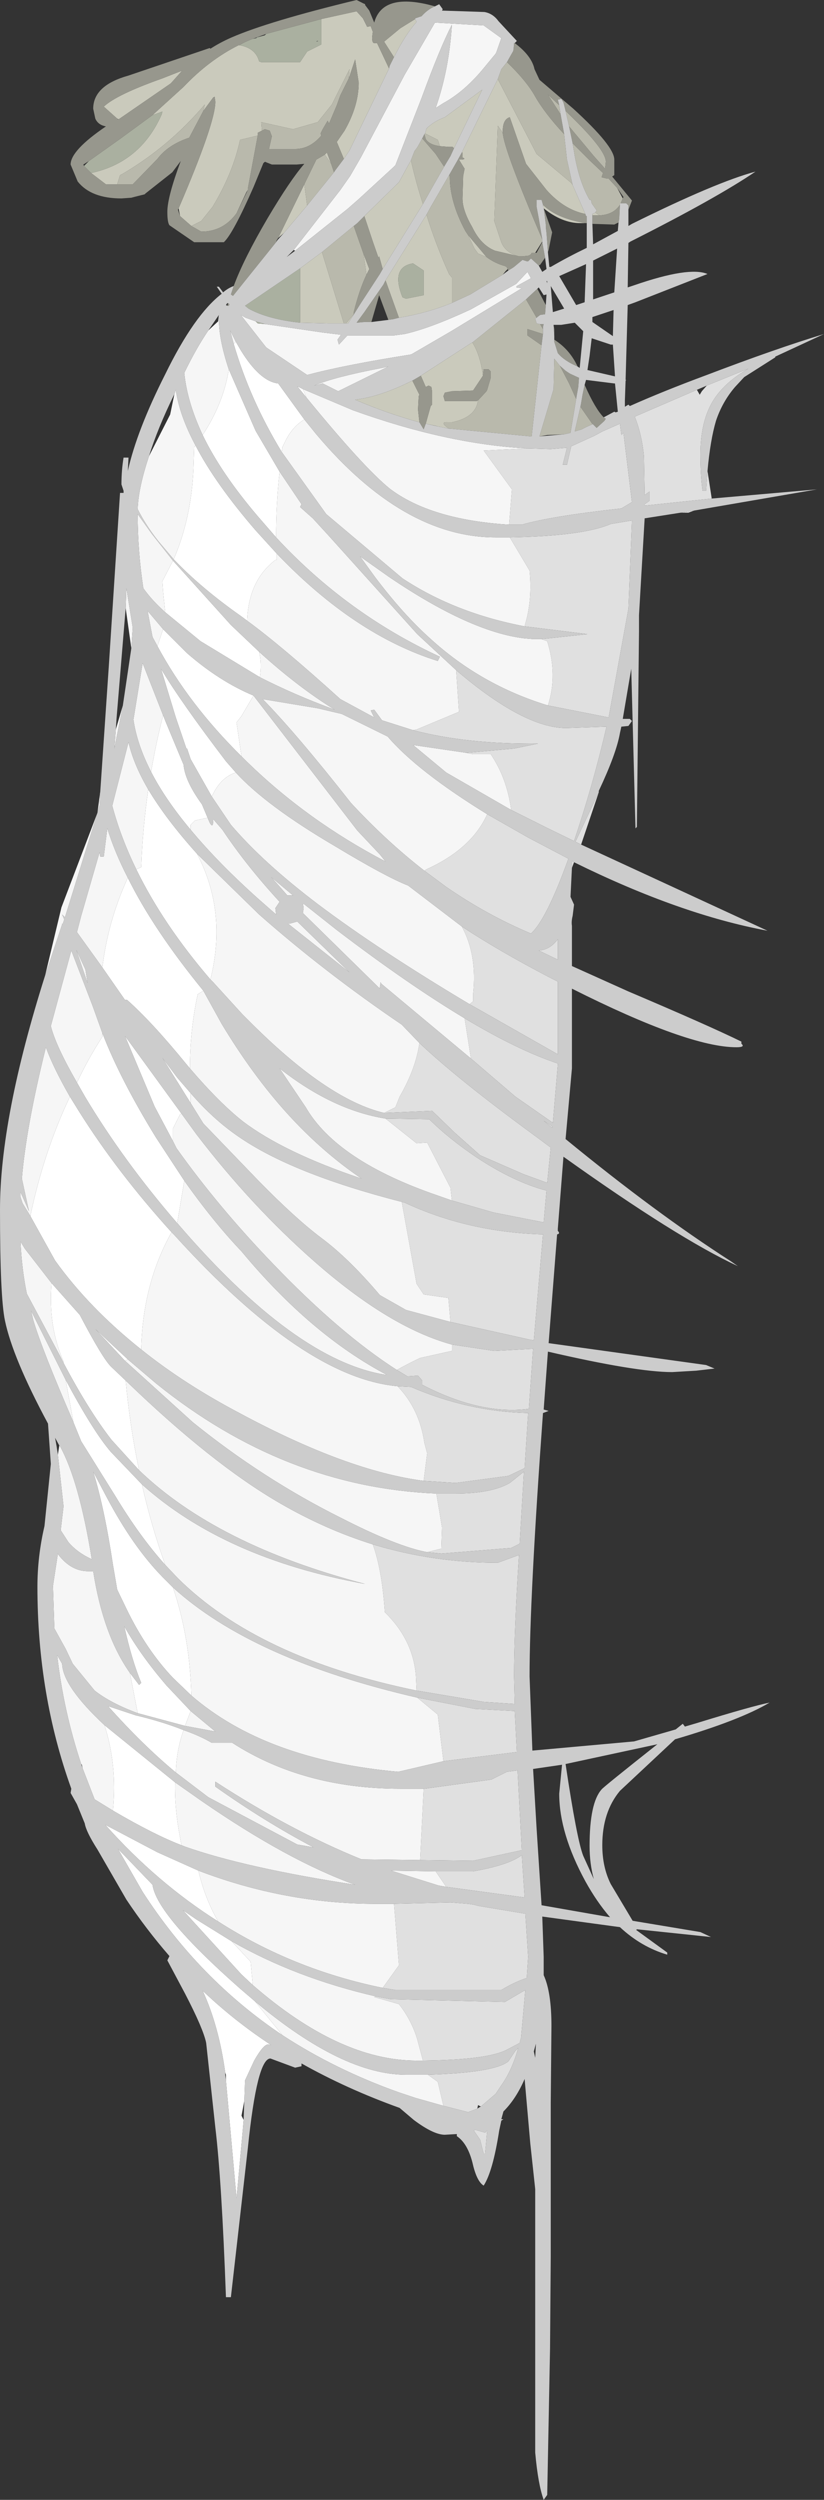 <?xml version="1.0" encoding="UTF-8" standalone="no"?>
<svg xmlns:ffdec="https://www.free-decompiler.com/flash" xmlns:xlink="http://www.w3.org/1999/xlink" ffdec:objectType="shape" height="177.0px" width="58.35px" xmlns="http://www.w3.org/2000/svg">
  <rect width="100%" height="100%" fill="#333333" stroke="none"/>
  <g transform="matrix(1.0, 0.0, 0.0, 1.0, 0.0, 0.0)">
    <path d="M42.15 15.05 L42.45 15.25 42.25 15.25 41.95 15.25 41.95 15.15 42.15 15.05 M40.55 13.1 L41.45 15.15 Q39.95 14.85 38.7 13.45 L37.25 11.6 36.1 8.3 Q35.6 8.45 35.6 9.3 L35.6 9.4 35.25 8.9 35.0 15.65 35.5 17.15 Q35.8 17.9 36.75 18.15 L35.05 17.75 Q34.05 17.35 33.45 16.1 32.75 14.9 32.75 14.05 L32.8 12.45 32.9 11.95 32.5 11.3 Q33.1 11.3 32.75 11.15 L32.75 10.8 32.7 10.8 35.25 5.6 38.0 10.9 40.45 12.95 40.55 13.1 M38.45 14.6 L38.45 14.5 Q39.4 15.45 41.45 15.8 L41.1 15.8 Q39.8 15.8 38.5 14.75 L38.45 14.6 M32.0 21.45 Q30.3 22.15 28.25 22.5 L27.3 19.85 30.2 15.2 Q30.85 17.3 31.8 19.4 L32.0 19.65 32.0 21.45 M29.4 1.35 L29.5 1.55 Q28.7 2.45 27.9 4.05 L27.2 2.95 28.35 2.0 29.4 1.35 M27.55 4.85 L24.75 10.65 24.35 11.25 23.85 10.05 24.4 9.25 Q25.4 7.5 25.4 5.85 L25.15 4.2 24.7 5.55 24.75 4.9 23.5 7.4 22.5 8.65 20.75 9.15 18.5 8.65 18.55 9.25 18.25 9.4 18.25 9.6 18.05 9.65 17.0 9.9 Q16.5 12.25 15.05 14.65 L14.25 15.65 13.55 16.0 12.75 15.3 12.65 14.75 Q15.25 8.7 15.25 7.2 L15.2 6.85 15.1 6.9 14.4 7.85 14.5 7.4 Q12.0 10.35 8.7 12.3 L8.5 12.4 8.3 13.05 7.5 13.05 6.45 12.25 Q9.95 11.5 11.45 8.1 L11.5 7.9 10.8 8.15 13.0 6.15 Q14.8 4.25 16.9 3.2 L16.95 3.2 Q18.1 3.4 18.35 4.35 L18.5 4.4 21.25 4.4 21.75 3.65 22.75 3.15 22.75 1.35 25.25 0.8 25.7 1.3 26.0 1.9 26.25 1.85 26.4 2.25 26.35 2.65 Q26.35 3.05 26.5 3.05 L26.7 3.05 27.55 4.85 M21.75 14.55 L20.1 16.5 19.7 16.85 21.55 13.05 21.75 14.55 M41.95 30.0 L41.95 30.05 41.9 29.95 41.95 30.0 M32.15 10.5 L32.05 10.4 31.75 10.4 31.15 10.35 31.0 9.9 30.1 9.45 30.2 9.1 Q30.7 8.6 31.5 8.3 L34.15 6.35 32.15 10.5 M25.85 0.35 L25.75 0.25 25.85 0.3 25.85 0.35 M23.45 11.6 L23.0 10.95 23.15 10.8 23.45 11.6 M25.8 15.3 L28.25 12.9 29.1 11.35 Q29.45 12.9 29.95 14.45 L27.1 19.05 26.85 18.15 26.8 18.25 26.4 17.1 25.8 15.3 M22.8 17.85 L24.35 22.9 23.25 22.9 21.25 22.85 21.25 19.0 22.8 17.85 M24.5 22.9 L25.05 22.25 25.0 22.35 24.65 22.9 24.5 22.9 M25.95 19.45 L25.75 18.0 26.15 19.05 25.95 19.45 M28.75 21.15 L30.0 20.9 30.0 19.15 29.25 18.65 Q27.65 18.9 28.5 21.05 L28.75 21.15 M33.15 16.65 L34.45 18.2 33.85 17.95 33.6 17.6 33.15 16.65 M35.8 18.85 L35.9 18.95 35.8 18.95 35.8 18.85 M29.8 26.6 L33.35 24.3 33.45 24.25 Q34.0 25.1 34.2 26.6 L33.5 27.65 32.0 27.7 31.5 27.8 31.4 28.05 31.5 28.4 33.75 28.4 33.85 28.35 Q33.7 29.55 32.0 29.9 L31.75 29.9 Q31.05 29.85 31.8 30.35 L31.05 30.2 30.85 30.15 30.15 30.0 30.5 28.75 30.6 28.65 30.6 28.4 30.6 28.35 30.6 27.75 30.55 27.4 30.35 27.3 30.15 27.4 29.8 26.6 M8.3 8.4 L7.35 7.55 Q8.25 6.7 11.5 5.55 L12.9 5.0 12.1 5.9 8.4 8.45 8.3 8.4 M34.5 27.6 L34.45 27.7 34.5 27.6 M29.2 26.95 L29.7 27.95 29.65 28.05 29.6 29.0 29.7 29.9 Q27.35 29.25 25.15 28.3 26.9 28.1 29.2 26.95" fill="#cacabc" fill-rule="evenodd" stroke="none"/>
    <path d="M42.15 15.05 L42.25 14.9 41.9 14.4 41.85 14.15 41.75 14.15 Q41.05 12.95 40.7 11.05 L40.55 10.15 41.75 11.35 42.7 12.25 42.6 12.55 43.0 12.65 43.1 12.65 43.7 13.3 44.1 14.05 43.95 14.4 43.9 14.4 43.9 14.5 Q43.45 15.2 42.45 15.25 L42.15 15.05 M40.3 8.95 L40.05 7.85 40.25 8.05 Q42.9 10.6 42.9 11.45 L42.85 11.95 42.05 11.05 40.3 8.95 M39.6 7.45 L39.7 8.1 38.8 6.7 39.6 7.45 M39.95 9.5 L40.15 11.3 40.55 13.1 40.45 12.95 38.0 10.9 35.25 5.6 35.5 4.9 35.9 4.4 Q37.25 5.7 37.85 6.75 38.55 8.0 39.95 9.5 M38.4 16.95 L38.4 17.1 37.9 17.9 37.65 17.9 37.6 18.0 37.45 18.1 37.0 18.15 36.75 18.15 Q35.8 17.9 35.5 17.15 L35.0 15.65 35.25 8.9 35.6 9.4 Q35.7 10.65 38.4 16.95 M35.6 19.45 L33.3 20.85 32.0 21.45 32.0 19.65 31.8 19.4 Q30.85 17.3 30.2 15.2 L30.5 14.65 31.8 12.4 31.85 12.5 Q31.85 14.3 32.95 16.35 L33.15 16.65 33.6 17.6 33.85 17.95 34.45 18.2 Q35.05 18.65 35.8 18.85 L35.8 18.95 35.9 18.95 35.95 19.05 35.8 19.2 35.6 19.45 M23.65 12.2 L21.75 14.55 21.55 13.05 22.4 11.3 23.0 10.95 23.45 11.6 23.65 12.2 M41.95 30.05 Q41.55 30.2 41.2 30.4 L40.7 30.55 41.1 28.8 41.9 29.95 41.95 30.05 M39.65 25.9 L40.3 27.15 40.8 28.25 40.4 30.65 39.95 30.75 38.75 30.8 38.2 30.9 39.2 27.55 39.25 25.4 39.65 25.9 M30.1 9.45 L31.0 9.9 31.15 10.35 Q30.4 10.25 30.15 9.85 L30.05 9.5 30.1 9.45 M29.9 9.8 L30.85 10.9 31.45 11.8 30.65 13.2 29.95 14.45 Q29.45 12.9 29.1 11.35 L29.35 10.7 29.5 10.5 29.6 10.35 29.9 9.8 M9.3 14.0 L10.3 13.7 10.25 13.75 9.3 14.0 M18.65 11.55 L18.7 11.4 18.75 11.45 18.65 11.55 M8.3 13.05 L8.5 12.4 8.7 12.3 Q12.0 10.35 14.5 7.4 L14.4 7.85 13.4 9.75 Q11.9 10.25 11.15 11.25 L9.4 13.05 8.3 13.05 M13.55 16.0 L14.25 15.65 15.05 14.65 Q16.5 12.25 17.0 9.9 L18.05 9.65 18.25 9.6 17.55 13.35 17.55 13.45 17.45 13.6 16.75 15.1 Q15.8 16.4 14.25 16.4 L13.55 16.0 M18.55 9.25 L18.5 8.65 20.75 9.15 22.5 8.65 23.5 7.4 24.75 4.9 24.7 5.55 24.1 6.75 23.85 7.45 23.3 8.75 23.2 8.55 22.85 9.15 22.7 9.45 22.75 9.6 Q21.95 10.55 20.9 10.55 L19.05 10.55 19.25 9.65 19.1 9.25 18.75 9.15 18.55 9.25 M22.8 17.85 L25.05 16.0 25.75 18.0 25.95 19.45 Q25.45 20.5 25.05 22.1 L25.05 22.25 24.5 22.9 24.35 22.9 22.8 17.85 M31.8 30.35 Q31.05 29.85 31.75 29.9 L32.0 29.9 Q33.7 29.55 33.85 28.35 L34.45 27.7 34.5 27.6 34.75 26.75 34.75 26.3 34.6 26.15 34.25 26.15 34.2 26.6 Q34.0 25.1 33.45 24.25 L37.25 21.2 38.0 22.5 37.9 22.55 38.0 22.9 38.25 22.95 38.45 23.3 38.45 23.65 37.35 23.3 37.35 23.75 38.35 24.45 37.65 30.9 37.6 30.9 31.85 30.35 31.8 30.35" fill="#b9b9ac" fill-rule="evenodd" stroke="none"/>
    <path d="M32.35 151.1 L32.35 151.15 32.35 151.1 M40.5 61.45 L40.5 60.95 40.65 61.05 40.5 61.45 M41.15 59.8 L40.75 59.6 42.4 56.1 41.15 59.8 M48.2 36.3 L49.15 36.15 48.75 36.3 48.2 36.3 M50.4 35.3 L45.65 35.8 45.65 35.7 46.0 35.45 46.0 34.8 45.65 35.05 45.6 32.3 Q45.45 30.75 44.95 29.5 L49.35 27.6 49.55 27.95 49.7 27.7 50.05 27.3 53.0 26.1 Q51.25 27.1 50.45 28.45 49.6 29.9 49.6 32.15 49.6 33.65 49.75 34.75 L50.0 34.75 50.1 33.35 50.4 35.3 M37.35 31.75 L37.4 31.75 39.0 31.8 40.15 31.7 39.85 32.9 40.15 32.9 40.45 31.6 42.1 30.85 42.65 30.55 43.9 30.0 44.0 30.8 44.15 30.65 44.75 35.55 44.0 36.0 Q39.0 36.55 36.95 37.15 L36.05 37.15 36.25 34.65 34.25 31.9 37.35 31.75 M36.1 38.05 Q41.3 37.95 43.25 37.1 L44.75 36.85 44.5 43.1 43.1 50.8 38.8 49.95 Q39.5 47.8 38.75 45.4 L38.35 45.25 41.6 44.9 37.15 44.35 37.2 44.15 Q37.7 42.45 37.5 40.4 L36.1 38.05 M32.3 47.45 Q37.1 51.55 40.1 51.55 L42.95 51.45 Q42.0 55.55 40.65 59.55 L38.7 58.6 36.2 57.35 Q35.9 55.1 34.75 53.4 L33.5 53.4 33.0 53.3 33.1 53.3 36.4 53.0 38.1 52.65 Q33.05 52.7 29.25 51.7 L29.5 51.65 32.5 50.4 32.3 47.45 M34.5 57.65 L37.4 59.3 40.25 60.8 Q38.7 65.1 37.6 66.1 34.5 64.8 31.6 62.8 L30.05 61.65 30.2 61.55 Q33.4 60.1 34.5 57.65 M33.35 74.95 L32.9 72.1 Q36.65 74.35 39.5 75.3 L39.5 75.4 39.15 79.5 36.5 77.65 33.35 74.95 M27.2 78.8 L28.0 78.4 28.3 77.65 Q29.45 75.65 29.7 73.85 32.4 76.4 37.65 80.25 L39.0 81.25 38.75 83.75 37.1 83.15 34.0 81.8 32.2 80.2 30.6 78.65 27.2 78.8 M39.5 67.95 L38.15 67.3 Q38.95 67.25 39.5 66.5 L39.5 67.95 M33.25 71.1 L33.5 70.9 33.5 70.4 Q33.8 67.6 32.7 65.6 35.35 67.35 39.0 69.25 L39.5 69.5 39.5 74.65 33.25 71.1 M27.4 97.35 L27.35 97.35 27.4 97.35 M28.45 85.1 L28.65 85.15 Q33.15 87.25 38.45 87.4 L37.8 94.9 37.5 94.85 31.9 93.6 31.75 91.9 30.0 91.65 29.5 90.9 28.45 85.1 M28.1 97.0 Q28.9 96.55 29.75 96.15 L32.0 95.65 32.0 95.2 35.0 95.65 37.75 95.5 37.45 99.75 Q34.05 100.2 29.9 98.05 L29.9 97.75 29.6 97.4 28.85 97.45 28.1 97.0 M28.15 98.15 L29.1 98.2 Q33.15 99.95 37.4 100.05 L37.15 103.95 36.0 104.5 32.25 105.0 30.0 104.85 30.25 102.9 30.05 102.15 Q29.7 99.75 28.15 98.15 M26.4 109.35 Q30.7 110.65 35.25 110.65 L36.75 110.1 Q36.4 115.6 36.4 118.7 L36.45 120.65 34.25 120.5 29.5 119.7 29.45 118.65 Q29.25 116.1 27.25 114.15 27.05 111.15 26.4 109.35 M30.25 109.9 L31.25 109.65 31.3 108.15 30.9 105.75 32.25 105.75 Q34.8 105.75 36.1 105.0 L37.1 104.2 36.8 109.3 36.2 109.6 31.25 110.0 30.25 109.9 M38.5 79.35 L39.1 79.75 39.1 79.85 38.5 79.35 M27.3 79.2 L30.4 79.25 Q31.75 80.6 33.75 81.95 36.4 83.7 38.7 84.3 L38.5 86.55 34.95 85.85 32.0 85.0 31.9 84.1 30.25 80.9 29.5 80.95 27.3 79.2 M29.55 120.2 L33.65 121.0 36.45 121.15 36.6 124.05 31.4 124.7 31.0 121.4 29.55 120.2 M30.05 126.65 L34.8 126.0 35.9 125.45 36.65 125.35 36.95 131.0 33.5 131.75 29.75 131.7 30.0 126.65 30.05 126.65 M27.9 134.8 L31.9 134.7 33.15 134.8 33.5 134.85 33.9 134.95 37.2 135.5 37.4 138.55 37.3 140.05 Q36.4 140.35 35.5 140.9 L28.0 140.9 27.1 140.75 28.25 139.15 27.9 134.8 M26.6 141.35 L27.65 141.55 35.75 141.75 37.2 140.9 36.9 144.25 36.8 144.65 35.85 145.15 Q34.45 145.85 29.95 145.9 L29.55 144.4 Q29.15 143.05 28.25 141.9 L26.5 141.4 26.6 141.35 M30.3 146.9 Q35.05 146.75 36.0 145.95 L36.5 145.2 36.7 145.0 Q36.25 146.6 35.5 147.65 L35.1 148.25 34.05 149.15 33.85 149.05 33.8 149.3 33.15 149.55 31.4 149.1 31.0 147.4 30.3 146.9 M30.85 132.5 L33.5 132.5 Q36.05 132.05 36.95 131.35 L37.15 134.35 31.6 133.6 30.85 132.5 M34.0 151.5 L33.55 150.85 33.65 150.8 34.35 151.0 34.5 150.85 34.35 152.5 34.25 152.5 34.0 151.5" fill="#e0e0e0" fill-rule="evenodd" stroke="none"/>
    <path d="M7.1 56.05 L7.05 57.0 6.9 57.55 4.6 64.95 4.4 64.75 4.55 65.1 4.45 65.4 4.4 65.4 4.4 65.45 3.2 69.05 4.35 64.25 6.9 57.55 7.1 56.05 M37.35 31.75 L34.25 31.9 36.25 34.65 36.05 37.15 Q30.5 36.8 27.6 34.6 25.75 33.1 21.7 28.15 L21.45 27.55 25.0 29.05 Q31.65 31.45 37.35 31.75 M36.1 38.05 L37.5 40.4 Q37.7 42.45 37.2 44.15 L37.15 44.35 Q32.2 43.4 28.5 40.95 L23.1 36.4 19.95 32.0 20.0 31.65 20.15 31.35 Q20.65 30.25 21.55 29.7 L22.4 30.75 Q28.55 38.05 35.1 38.05 L36.1 38.05 M38.35 45.25 L38.75 45.4 Q39.5 47.8 38.8 49.95 34.05 48.5 30.45 45.2 28.55 43.5 26.55 40.85 L25.5 39.4 27.55 40.85 Q33.3 44.75 37.15 45.2 L37.75 45.25 37.8 45.25 38.1 45.25 38.35 45.25 M20.8 17.7 L24.1 13.45 24.8 12.45 25.55 11.15 28.2 6.15 28.65 5.3 30.8 1.6 34.25 1.8 35.5 2.7 35.15 3.7 35.1 3.8 34.15 4.95 Q32.85 6.5 31.4 7.3 L30.85 7.65 Q31.8 4.95 32.0 1.75 31.15 3.4 29.85 6.95 L28.0 11.7 27.9 11.8 25.4 14.1 24.6 14.8 20.9 17.75 20.8 17.7 M18.8 22.95 L22.9 23.55 24.15 23.7 23.9 24.05 24.0 24.4 24.6 23.75 24.75 23.75 25.95 23.75 27.5 23.75 27.9 23.75 28.65 23.65 Q30.45 23.25 33.35 21.9 L36.55 20.1 37.35 19.25 37.6 19.7 36.6 20.25 36.55 20.35 36.9 20.4 36.95 20.4 36.8 20.5 31.95 23.45 29.2 25.05 29.1 25.1 Q24.35 25.85 21.75 26.55 L18.85 24.6 17.05 22.3 17.4 22.5 18.1 22.75 18.25 22.9 18.8 22.95 M16.55 24.35 L16.3 23.4 16.7 24.2 16.55 24.35 M15.5 22.3 L15.55 22.2 15.5 22.6 Q15.5 24.05 16.2 26.15 15.85 28.5 14.35 30.8 13.25 28.45 13.05 26.4 13.9 24.65 14.75 23.4 L15.45 22.75 15.5 22.3 M19.8 33.4 L21.35 35.7 21.25 35.9 22.15 36.7 23.25 37.9 29.55 44.9 32.3 47.45 32.5 50.4 29.5 51.65 29.25 51.7 27.05 51.0 26.5 50.25 26.25 50.3 26.5 50.8 24.1 49.5 Q19.9 45.7 17.5 43.95 17.6 41.1 19.5 39.65 L19.6 39.65 19.6 39.2 Q25.1 44.95 31.0 46.8 L31.15 46.5 Q24.55 43.45 19.55 38.05 19.55 35.65 19.8 33.4 M36.2 57.35 L31.6 54.7 29.25 52.75 33.0 53.3 33.5 53.4 34.75 53.4 Q35.9 55.1 36.2 57.35 M12.3 39.6 L11.2 38.3 Q10.3 37.15 9.75 36.05 9.8 34.55 10.55 32.3 L12.05 29.35 12.35 27.9 12.45 27.6 Q12.7 29.4 13.85 31.55 L13.75 31.65 13.7 33.15 Q13.55 36.7 12.3 39.6 M8.9 43.05 L8.95 41.65 9.4 44.45 9.3 45.9 8.9 43.05 M8.7 49.95 L8.1 53.0 8.2 51.65 8.7 49.95 M11.7 43.35 Q10.75 42.5 10.15 41.65 9.75 39.0 9.75 36.4 L10.75 37.8 12.25 39.7 11.5 41.15 11.55 41.9 11.7 43.35 M18.35 46.15 Q21.1 48.65 23.7 50.25 20.85 49.2 18.4 47.95 18.55 47.0 18.35 46.15 M11.15 45.75 L10.8 45.1 10.45 43.25 11.55 44.55 11.15 45.75 M17.95 49.25 L25.3 58.8 26.9 60.5 27.3 61.0 Q21.75 58.1 17.45 53.9 L17.1 53.55 16.75 51.15 17.1 50.7 17.95 49.25 M27.5 25.95 L23.95 27.7 22.85 27.15 22.25 27.3 Q23.65 26.7 27.05 26.05 L27.5 25.95 M34.5 57.65 Q33.4 60.1 30.2 61.55 L30.05 61.65 Q27.35 59.55 24.85 56.85 21.0 51.95 18.6 49.5 L22.5 50.15 24.2 50.55 27.45 52.15 Q29.55 54.6 34.5 57.65 M33.35 74.95 L27.0 69.65 26.95 69.55 26.9 69.9 26.9 70.0 21.45 64.65 21.5 64.3 21.45 63.95 23.85 65.85 Q28.9 69.7 32.9 72.1 L33.35 74.95 M20.5 65.4 L21.05 65.25 24.75 68.85 20.4 65.4 20.5 65.4 M20.75 63.4 L20.35 63.4 19.6 62.55 19.2 62.1 20.75 63.4 M13.95 60.45 L18.35 64.75 Q23.0 68.85 28.45 72.55 L29.7 73.85 Q29.45 75.65 28.3 77.65 L28.0 78.4 27.2 78.8 Q23.15 77.85 17.55 72.2 L17.15 71.8 15.1 69.55 14.9 69.35 Q16.1 64.55 13.95 60.45 M32.7 65.6 Q33.8 67.6 33.5 70.4 L33.5 70.9 33.25 71.1 Q26.8 67.25 22.55 64.05 18.65 61.1 16.35 58.4 L15.0 56.4 Q15.6 55.05 16.7 54.7 18.85 57.05 23.7 59.9 27.35 62.1 28.9 62.7 L32.7 65.6 M11.55 50.65 Q11.05 52.6 10.7 54.65 9.7 52.7 9.45 50.95 L10.1 46.95 11.55 50.65 M13.5 58.75 L13.5 58.4 13.8 58.1 14.7 57.9 14.85 58.25 Q15.1 58.7 15.1 58.05 L15.1 58.0 15.75 58.75 Q17.45 61.3 19.8 63.85 L19.5 64.3 19.55 64.75 18.3 63.65 Q15.45 61.1 13.5 58.75 M10.5 55.9 Q10.1 58.65 10.0 61.4 L9.65 61.55 Q8.55 59.3 7.95 57.05 L9.1 52.55 Q9.45 54.1 10.5 55.9 M7.25 68.5 L5.45 66.0 5.75 64.85 7.05 60.35 7.1 60.65 7.35 60.65 7.6 58.65 Q8.1 60.3 9.05 62.15 7.65 65.2 7.25 68.5 M14.4 70.15 L15.7 72.5 Q17.9 76.15 20.35 78.85 22.8 81.55 25.6 83.45 20.1 81.6 17.2 79.4 15.55 78.1 13.45 75.65 13.45 72.95 14.0 70.4 L14.4 70.15 M5.45 76.65 Q3.95 74.05 3.6 72.65 L5.05 67.3 6.55 71.2 7.25 73.15 7.25 73.4 Q6.25 74.95 5.45 76.65 M13.05 83.6 Q15.1 86.5 17.1 88.6 22.0 94.5 27.4 97.35 L27.35 97.35 Q20.9 96.35 12.55 86.6 L13.0 83.9 13.05 83.6 M6.05 68.65 L6.2 69.6 5.4 67.25 6.05 68.65 M13.5 78.1 L13.5 77.4 Q15.1 79.25 16.85 80.45 20.65 83.1 28.45 85.1 L29.5 90.9 30.0 91.65 31.75 91.9 31.9 93.6 28.75 92.75 26.9 91.7 Q24.7 89.1 22.75 87.65 20.95 86.3 18.35 83.65 L14.4 79.55 13.5 78.1 M12.85 78.85 L13.9 80.3 Q17.8 85.4 22.3 89.35 27.6 94.0 32.0 95.2 L32.0 95.65 29.75 96.15 Q28.9 96.55 28.1 97.0 24.05 94.4 19.35 89.5 15.45 85.45 12.5 81.3 L12.25 80.8 12.25 79.9 12.75 78.9 12.85 78.85 M2.15 86.1 L1.6 85.2 1.45 84.75 1.45 84.4 2.05 85.75 1.55 83.45 Q1.85 79.8 3.25 74.15 3.75 75.55 4.95 77.65 3.1 81.55 2.15 86.1 M12.15 87.25 L12.35 87.45 Q21.5 97.55 28.15 98.15 29.7 99.75 30.05 102.15 L30.25 102.9 30.0 104.85 Q24.6 104.15 17.05 100.1 13.05 98.0 10.0 95.55 10.1 90.9 12.15 87.25 M4.5 96.5 L4.3 96.1 1.9 91.6 Q1.55 89.9 1.45 87.9 L1.75 88.4 3.65 90.85 Q3.4 93.9 4.5 96.4 L4.5 96.5 M8.9 97.75 Q15.0 103.65 19.85 106.45 23.05 108.3 26.4 109.35 27.05 111.15 27.25 114.15 29.25 116.1 29.45 118.65 L29.5 119.7 Q18.3 117.4 12.6 111.75 L11.7 110.8 Q10.7 108.0 10.05 105.1 15.9 110.35 25.85 112.15 15.35 109.4 9.85 104.1 9.2 101.0 8.9 97.75 M5.2 100.7 Q2.95 95.5 2.35 93.45 L2.2 92.8 4.65 97.7 5.2 100.7 M8.85 96.35 L9.05 96.25 11.05 97.95 Q20.15 105.3 30.9 105.75 L31.3 108.15 31.25 109.65 30.25 109.9 Q28.1 109.5 24.1 107.45 18.6 104.7 13.65 100.7 L8.85 96.35 M32.0 85.0 L31.0 84.65 Q23.85 82.2 21.65 78.4 L19.8 75.65 Q23.55 78.6 27.3 79.2 L29.5 80.95 30.25 80.9 31.9 84.1 32.0 85.0 M29.55 120.2 L31.0 121.4 31.4 124.7 28.2 125.45 Q18.8 124.6 13.55 120.05 13.45 115.95 12.25 112.4 17.85 117.5 29.55 120.2 M4.2 102.35 L4.25 102.4 Q5.6 104.85 6.5 110.4 5.5 109.95 4.85 109.2 L4.3 108.35 4.5 106.65 4.1 103.0 4.2 102.35 M9.75 121.3 Q7.85 120.6 6.7 119.7 L5.15 117.8 4.65 116.75 3.85 115.3 3.75 112.3 4.1 110.0 4.15 110.1 Q5.05 111.25 6.25 111.25 L6.6 111.25 Q7.3 115.75 9.2 118.45 L9.75 121.3 M13.5 121.15 L15.25 122.6 13.1 122.2 13.5 121.15 M12.45 125.5 Q12.5 123.9 13.0 122.5 14.15 122.9 15.0 123.4 L16.45 123.4 Q21.5 126.65 28.35 126.65 L30.05 126.65 30.0 126.65 29.75 131.7 25.6 131.65 Q20.55 129.6 15.25 126.15 L15.25 126.5 Q18.7 128.95 22.2 130.8 L21.05 130.6 14.75 127.25 12.45 125.5 M5.75 124.9 Q4.5 121.15 4.05 117.2 L4.4 117.8 Q4.45 119.4 7.4 122.15 8.3 124.95 8.0 128.15 L8.0 128.2 6.7 127.4 5.85 125.2 5.8 124.95 5.75 124.9 M12.4 126.2 L14.25 127.5 Q20.4 131.75 25.15 133.45 17.35 132.25 13.1 130.75 L12.85 130.65 12.75 130.1 Q12.35 128.0 12.4 126.2 M15.45 136.05 Q14.5 134.4 14.05 132.45 20.2 134.8 26.6 134.8 L27.9 134.8 28.25 139.15 27.1 140.75 Q20.75 139.45 15.45 136.05 M17.9 140.55 L17.75 138.9 16.4 137.45 Q20.95 140.05 26.6 141.35 L26.5 141.4 28.25 141.9 Q29.15 143.05 29.55 144.4 L29.95 145.9 29.5 145.9 Q24.05 145.9 17.9 140.55 M20.0 144.1 L18.05 141.7 Q24.25 146.9 28.75 146.9 L30.3 146.9 31.0 147.4 31.4 149.1 29.45 148.55 28.25 148.15 Q23.75 146.55 20.0 144.1 M31.6 133.6 L31.05 133.5 27.7 132.45 30.85 132.5 31.6 133.6" fill="#f6f6f6" fill-rule="evenodd" stroke="none"/>
    <path d="M22.75 1.35 L22.75 3.15 21.75 3.65 21.25 4.4 18.5 4.4 18.35 4.35 Q18.1 3.4 16.95 3.2 17.35 2.95 17.9 2.75 L18.15 2.7 18.2 2.65 18.75 2.5 18.85 2.4 22.75 1.35 M10.8 8.15 L11.5 7.9 11.45 8.1 Q9.95 11.5 6.45 12.25 L5.95 11.75 6.3 11.4 8.55 9.8 10.8 8.15 M22.4 2.95 L22.55 2.9 22.45 2.9 22.4 2.95 M18.8 22.95 L18.25 22.9 18.1 22.75 18.8 22.95 M21.25 19.0 L21.25 22.85 Q18.95 22.6 17.6 21.85 L17.35 21.65 21.25 19.0 M28.75 21.15 L28.5 21.05 Q27.65 18.9 29.25 18.65 L30.0 19.15 30.0 20.9 28.75 21.15" fill="#aab0a0" fill-rule="evenodd" stroke="none"/>
    <path d="M21.7 28.15 L21.05 27.35 21.45 27.55 21.7 28.15 M16.7 24.2 L17.05 24.8 Q18.4 27.0 19.7 27.15 L21.55 29.7 Q20.65 30.25 20.15 31.35 L20.0 31.65 19.95 32.0 Q17.7 28.3 16.55 24.35 L16.7 24.2 M14.35 30.8 Q15.85 28.5 16.2 26.15 L18.1 30.5 19.8 33.4 Q19.55 35.65 19.55 38.05 L18.25 36.55 Q15.65 33.5 14.35 30.8 M17.5 43.95 L17.1 43.65 Q14.25 41.65 12.3 39.6 13.55 36.7 13.7 33.15 L13.75 31.65 13.85 31.55 Q15.25 34.25 18.1 37.55 L19.6 39.2 19.6 39.65 19.5 39.65 Q17.6 41.1 17.5 43.95 M11.7 43.35 L11.55 41.9 11.5 41.15 12.25 39.7 16.35 44.25 18.35 46.15 Q18.55 47.0 18.4 47.95 L14.2 45.4 11.7 43.35 M11.55 44.55 L13.25 46.25 Q15.55 48.25 17.95 49.25 L17.1 50.7 16.75 51.15 17.1 53.55 Q13.35 49.85 11.15 45.75 L11.55 44.55 M13.95 60.45 Q16.1 64.55 14.9 69.35 11.55 65.45 9.65 61.55 L10.0 61.4 Q10.1 58.65 10.5 55.9 11.75 58.0 13.95 60.45 M16.7 54.7 Q15.6 55.05 15.0 56.4 L13.5 53.75 13.25 53.0 13.2 53.0 12.45 50.8 11.4 47.35 Q12.8 49.7 16.0 53.9 L16.7 54.7 M11.55 50.65 L11.75 51.15 13.0 54.15 Q13.1 55.3 14.3 56.95 L14.7 57.9 13.8 58.1 13.5 58.4 13.5 58.75 Q11.7 56.6 10.7 54.65 11.05 52.6 11.55 50.65 M7.25 68.5 Q7.65 65.2 9.05 62.15 10.85 65.8 14.4 70.15 L14.0 70.4 Q13.45 72.95 13.45 75.65 L13.2 75.35 Q10.75 72.35 9.0 70.8 L8.85 70.8 7.25 68.5 M5.45 76.65 Q6.25 74.95 7.25 73.4 L7.25 73.15 Q8.5 76.4 11.05 80.55 L13.05 83.6 13.0 83.9 12.55 86.6 12.5 86.55 Q8.75 82.2 6.05 77.7 L5.45 76.65 M13.5 78.1 L11.5 74.9 12.55 76.3 13.5 77.4 13.5 78.1 M12.85 78.85 L12.75 78.9 12.25 79.9 12.25 80.8 10.95 78.35 8.85 73.35 12.85 78.85 M4.95 77.65 L5.6 78.7 Q8.3 83.0 12.15 87.25 10.1 90.9 10.0 95.55 6.3 92.6 3.9 89.25 L2.15 86.1 Q3.1 81.55 4.95 77.65 M4.5 96.5 L4.5 96.4 Q3.4 93.9 3.65 90.85 L5.65 93.1 Q7.3 96.25 7.9 96.8 L8.9 97.75 Q9.2 101.0 9.85 104.1 L7.9 101.95 Q6.3 99.9 4.5 96.5 M11.7 110.8 Q9.9 108.8 8.15 105.9 L5.75 102.05 5.2 100.7 4.65 97.7 Q6.6 101.35 7.85 102.8 L10.05 105.1 Q10.7 108.0 11.7 110.8 M9.05 96.25 L8.85 96.35 6.75 94.1 9.05 96.25 M13.55 120.05 L12.25 118.8 Q10.35 116.8 8.95 113.9 L8.3 112.55 8.0 110.8 Q7.4 106.8 6.6 104.2 L7.55 106.0 Q9.4 109.5 11.5 111.65 L12.25 112.4 Q13.45 115.95 13.55 120.05 M9.75 121.3 L9.2 118.45 9.85 119.3 10.0 119.15 Q9.35 117.6 8.8 115.15 9.95 117.2 11.8 119.35 L13.5 121.15 13.1 122.2 9.75 121.3 M12.45 125.5 Q10.1 123.55 7.65 120.8 L9.6 121.45 Q11.5 121.9 13.0 122.5 12.5 123.9 12.45 125.5 M8.0 128.2 L8.0 128.15 Q8.3 124.95 7.4 122.15 L12.4 126.2 Q12.35 128.0 12.75 130.1 L12.85 130.65 Q10.9 129.9 8.0 128.2 M15.45 136.05 Q11.1 133.3 7.45 129.2 L11.15 131.15 14.05 132.45 Q14.5 134.4 15.45 136.05 M17.9 140.55 L17.1 139.8 12.95 135.25 13.9 135.9 16.4 137.45 17.75 138.9 17.9 140.55 M20.0 144.1 Q14.1 140.15 10.1 133.95 L8.35 130.9 10.8 133.45 Q11.1 135.6 17.0 140.8 L18.05 141.7 20.0 144.1 M15.95 146.75 Q15.5 143.45 14.35 140.95 16.55 143.05 19.2 144.8 L19.0 144.75 Q18.65 144.75 18.0 145.9 L17.35 147.3 17.3 148.75 17.1 149.8 17.25 150.1 17.2 150.7 16.75 155.65 16.0 147.3 16.0 146.9 15.95 146.75" fill="#ffffff" fill-rule="evenodd" stroke="none"/>
    <path d="M42.45 15.25 Q43.45 15.2 43.9 14.5 L43.85 15.5 43.8 15.75 43.5 15.9 41.95 15.85 41.95 15.8 41.95 15.25 42.25 15.25 42.45 15.25 M43.95 14.4 L44.1 14.05 44.15 13.95 43.7 13.3 43.1 12.65 43.0 12.65 42.6 12.55 42.7 12.25 41.75 11.35 40.55 10.15 40.3 8.95 42.05 11.05 42.85 11.95 42.9 11.45 Q42.9 10.6 40.25 8.05 L40.05 7.85 39.9 7.25 39.75 7.0 39.55 7.05 39.5 7.05 39.6 7.45 38.8 6.7 39.7 8.1 39.95 9.5 Q38.55 8.0 37.85 6.75 37.25 5.7 35.9 4.4 L36.15 3.95 36.35 3.6 36.4 3.15 36.4 3.05 36.45 3.05 Q37.65 3.95 37.85 4.9 L38.2 5.65 40.6 7.7 Q43.5 10.35 43.5 11.3 L43.5 12.4 43.35 12.5 44.75 14.2 44.5 14.85 44.5 14.55 44.35 14.4 43.95 14.4 M41.45 15.15 L41.5 15.3 41.55 15.3 41.55 15.8 41.45 15.8 Q39.4 15.45 38.45 14.5 L38.35 14.15 38.0 14.15 38.0 14.65 38.15 15.45 38.4 16.95 Q35.7 10.65 35.6 9.4 L35.6 9.3 Q35.6 8.45 36.1 8.3 L37.25 11.6 38.7 13.45 Q39.95 14.85 41.45 15.15 M38.8 17.85 L38.7 16.5 38.65 16.1 38.65 15.9 38.5 14.7 38.45 14.6 38.5 14.75 39.1 16.45 38.85 17.7 38.8 17.85 M38.4 17.15 L38.6 18.25 38.25 18.75 38.15 18.8 37.6 18.3 37.4 18.5 37.35 18.5 37.3 18.5 37.0 18.4 36.4 18.9 36.25 19.0 36.0 19.15 35.95 19.05 35.9 18.95 35.8 18.85 Q35.05 18.65 34.45 18.2 L33.15 16.65 32.95 16.35 Q31.85 14.3 31.85 12.5 L31.8 12.4 32.4 11.35 32.7 10.8 32.75 10.8 32.75 11.15 Q33.1 11.3 32.5 11.3 L32.9 11.95 32.8 12.45 32.75 14.05 Q32.75 14.9 33.45 16.1 34.05 17.35 35.05 17.75 L36.75 18.15 37.0 18.15 37.45 18.1 37.6 18.0 37.65 17.9 37.9 17.9 38.0 17.9 38.4 17.15 M28.25 22.5 L27.85 22.6 27.5 22.65 26.85 20.9 26.4 22.45 26.3 22.8 25.8 22.8 25.25 22.85 25.8 22.1 27.15 20.15 27.3 19.85 28.25 22.5 M30.8 0.45 Q30.3 0.65 29.85 1.15 L29.4 1.3 29.4 1.35 28.35 2.0 27.2 2.95 27.9 4.05 27.6 4.65 27.55 4.85 26.7 3.05 26.5 3.05 Q26.35 3.05 26.35 2.65 L26.4 2.25 26.25 1.85 26.0 1.9 25.7 1.3 25.25 0.8 22.75 1.35 18.85 2.4 17.9 2.75 Q17.35 2.95 16.95 3.2 L16.9 3.2 Q14.8 4.25 13.0 6.15 L10.8 8.15 8.55 9.8 6.3 11.4 5.9 11.65 5.95 11.75 6.45 12.25 7.5 13.05 8.3 13.05 9.4 13.05 11.15 11.25 Q11.9 10.25 13.4 9.75 L14.4 7.85 15.1 6.9 15.2 6.85 15.25 7.2 Q15.25 8.7 12.65 14.75 L12.6 14.85 12.75 15.3 13.55 16.0 14.25 16.4 Q15.8 16.4 16.75 15.1 L17.55 13.45 17.55 13.35 18.25 9.6 18.25 9.4 18.55 9.25 18.75 9.15 19.1 9.25 19.25 9.65 19.05 10.55 20.9 10.55 Q21.95 10.55 22.75 9.6 L22.7 9.45 22.85 9.15 23.2 8.55 23.3 8.75 23.85 7.45 24.1 6.75 24.7 5.55 25.15 4.2 25.4 5.85 Q25.4 7.5 24.4 9.25 L23.85 10.05 24.35 11.25 23.75 12.05 23.65 12.2 23.45 11.6 23.15 10.8 23.0 10.95 22.4 11.3 21.55 13.05 19.7 16.85 19.6 17.0 19.55 17.15 16.5 20.95 16.35 20.85 16.55 20.25 Q17.25 18.35 18.95 15.45 20.55 12.75 21.55 11.6 L21.0 11.65 19.25 11.65 18.75 11.45 18.7 11.4 18.65 11.55 17.95 13.25 Q16.5 16.55 15.85 17.15 L13.75 17.15 12.0 15.95 Q11.85 15.75 11.85 15.0 11.85 13.95 12.8 11.4 L12.2 12.2 10.3 13.7 9.3 14.0 8.6 14.05 Q6.45 14.05 5.5 12.85 L5.0 11.65 Q5.0 10.65 7.5 8.95 6.95 8.85 6.75 8.4 L6.6 7.7 Q6.6 6.05 9.1 5.35 L14.85 3.4 14.9 3.45 Q15.6 3.0 16.4 2.65 19.05 1.5 25.25 0.0 L25.75 0.25 25.85 0.35 26.15 0.75 26.5 1.6 Q27.1 -0.6 30.8 0.45 M39.2 23.0 L39.25 23.3 39.25 23.8 39.2 23.0 M39.25 24.05 Q40.35 24.75 40.9 25.95 39.95 25.55 39.5 25.0 L39.25 24.2 39.25 24.05 M41.4 27.25 Q42.15 28.95 42.75 29.55 L42.9 29.65 42.8 29.8 42.25 30.3 42.2 30.25 41.95 30.0 41.9 29.95 41.1 28.8 41.15 28.55 41.25 27.95 41.4 27.25 M39.65 25.9 L40.05 26.25 40.35 26.45 41.0 26.75 40.95 27.4 40.85 27.95 40.8 28.25 40.3 27.15 39.65 25.9 M31.15 10.35 L31.75 10.4 32.05 10.4 32.15 10.5 31.9 11.05 31.45 11.8 30.85 10.9 29.9 9.8 30.05 9.5 30.15 9.85 Q30.4 10.25 31.15 10.35 M25.8 15.3 L26.4 17.1 26.8 18.25 26.85 18.15 27.1 19.05 26.9 19.4 25.5 21.55 25.0 22.35 25.05 22.25 25.05 22.1 Q25.45 20.5 25.95 19.45 L26.15 19.05 25.75 18.0 25.05 16.0 25.3 15.8 25.8 15.3 M29.8 26.6 L30.15 27.4 30.35 27.3 30.55 27.4 30.6 27.75 30.6 28.35 30.6 28.4 30.6 28.65 30.5 28.75 30.15 30.0 30.0 30.4 29.7 29.9 29.6 29.0 29.65 28.05 29.7 27.95 29.2 26.95 29.8 26.6 M33.85 28.35 L33.75 28.4 31.5 28.4 31.4 28.05 31.5 27.8 32.0 27.7 33.5 27.65 34.2 26.6 34.25 26.15 34.6 26.15 34.75 26.3 34.75 26.75 34.5 27.6 34.45 27.7 33.85 28.35 M37.25 21.2 L37.4 21.05 38.05 20.45 38.65 21.6 38.6 22.25 38.25 22.3 38.05 22.45 38.0 22.5 37.25 21.2 M38.25 22.95 L38.5 22.95 38.45 23.15 38.45 23.3 38.25 22.95 M38.45 23.65 L38.35 24.45 37.35 23.75 37.35 23.3 38.45 23.65 M8.4 8.45 L12.1 5.9 12.9 5.0 11.5 5.55 Q8.25 6.7 7.35 7.55 L8.3 8.4 8.35 8.45 8.4 8.45 M16.15 21.5 L16.15 21.45 16.25 21.55 16.2 21.65 16.1 21.65 16.15 21.5" fill="#97978d" fill-rule="evenodd" stroke="none"/>
    <path d="M40.55 10.15 L40.7 11.05 Q41.05 12.95 41.75 14.15 L41.85 14.15 41.9 14.4 42.25 14.9 42.15 15.05 41.95 15.15 41.95 15.25 41.95 15.8 41.95 15.85 42.0 17.3 43.75 16.35 43.8 15.75 43.85 15.5 43.9 14.5 43.9 14.4 43.95 14.4 44.35 14.4 44.5 14.55 44.5 14.85 44.5 16.0 44.75 15.85 Q50.7 12.9 53.5 12.15 50.7 14.05 44.65 17.1 L44.5 17.2 44.45 20.35 44.9 20.2 Q48.8 18.85 50.1 19.4 L45.0 21.4 44.45 21.6 44.3 26.9 44.35 26.9 44.3 26.95 44.25 28.35 44.25 28.8 44.5 28.65 44.6 28.75 Q46.95 27.7 50.05 26.55 54.9 24.7 58.35 23.65 L54.9 25.25 54.9 25.3 52.7 26.7 52.05 27.4 Q51.15 28.45 50.7 29.8 50.3 31.15 50.1 33.35 L50.0 34.75 49.75 34.75 Q49.6 33.65 49.6 32.15 49.6 29.9 50.45 28.45 51.25 27.1 53.0 26.1 L50.05 27.3 49.35 27.6 44.95 29.5 Q45.45 30.75 45.6 32.3 L45.65 35.05 46.0 34.8 46.0 35.45 45.65 35.7 45.65 35.8 50.4 35.3 57.85 34.65 49.15 36.15 48.2 36.3 45.65 36.7 45.25 43.55 45.25 43.65 45.25 44.7 45.1 58.55 45.0 58.65 44.7 47.35 44.1 50.9 44.6 50.9 44.75 51.05 44.5 51.4 44.0 51.45 43.9 51.9 Q43.65 53.35 42.4 56.0 L42.4 56.1 40.75 59.6 41.15 59.8 54.35 65.9 Q48.15 64.75 40.65 61.05 L40.5 60.95 40.5 61.45 40.4 63.5 40.65 64.05 40.55 64.85 Q40.45 65.25 40.5 65.55 L40.5 68.4 44.5 70.2 Q50.15 72.6 52.5 73.75 L52.5 73.9 Q52.8 74.15 52.15 74.15 48.75 74.15 40.5 70.0 L40.5 75.65 40.05 80.65 Q46.45 85.9 51.75 89.3 L52.25 89.65 Q47.95 87.65 39.9 81.9 L39.5 87.0 39.5 87.15 Q39.7 87.35 39.45 87.4 L38.85 95.1 50.0 96.65 50.6 96.9 49.3 97.05 47.6 97.15 Q45.05 97.15 38.8 95.7 L38.5 99.8 38.85 99.9 38.45 100.05 Q37.5 113.15 37.5 118.7 L37.7 123.95 44.9 123.3 47.85 122.45 48.35 122.05 48.5 122.25 49.35 122.0 Q53.25 120.8 54.5 120.55 52.4 121.8 47.8 123.15 L43.9 126.8 Q42.65 128.3 42.65 130.65 42.65 132.2 43.25 133.4 L44.8 136.0 49.6 136.8 50.35 137.15 45.1 136.6 45.05 136.65 47.25 138.25 47.25 138.4 Q45.4 137.85 43.9 136.45 L38.4 135.7 38.5 138.55 38.5 139.85 Q39.05 141.05 39.05 143.45 L39.0 148.9 39.0 159.8 38.95 166.3 38.75 176.65 38.5 177.0 Q38.1 175.9 37.9 173.65 L37.9 155.0 37.55 151.75 37.15 147.2 Q36.55 148.6 35.65 149.5 L35.5 150.05 35.65 150.05 35.5 150.15 35.35 150.85 Q34.9 153.75 34.25 154.75 33.75 154.45 33.45 153.1 33.1 151.75 32.35 151.25 L32.35 151.15 32.35 151.1 31.5 151.15 Q30.7 151.15 29.3 150.1 L28.3 149.25 Q24.55 147.9 21.35 146.1 L21.35 146.3 20.9 146.4 19.15 145.75 Q18.2 145.75 17.55 152.1 L16.35 162.65 16.0 162.65 Q15.7 154.4 15.25 150.65 L14.6 144.65 Q14.4 143.65 13.1 141.15 L11.85 138.8 12.0 138.5 Q10.35 136.6 8.95 134.5 L6.9 130.95 Q6.1 129.7 6.0 129.1 L5.45 127.75 5.0 126.95 5.05 126.65 Q2.65 120.0 2.65 112.35 2.65 110.2 3.15 108.05 L3.6 103.65 3.4 100.8 Q0.9 96.15 0.35 93.5 0.0 91.85 0.0 85.65 0.0 79.15 3.2 69.05 L4.4 65.45 4.4 65.4 4.45 65.4 4.55 65.1 4.4 64.75 4.6 64.95 6.9 57.55 7.05 57.0 7.1 56.05 7.7 47.25 8.5 34.9 8.75 34.9 8.75 34.75 8.6 34.3 Q8.6 33.3 8.75 32.4 L9.1 32.4 9.05 33.35 Q9.7 30.45 11.7 26.5 13.75 22.3 15.7 20.8 L15.35 20.3 15.5 20.3 15.8 20.7 Q16.15 20.4 16.55 20.25 L16.35 20.85 16.5 20.95 19.55 17.15 19.65 17.0 20.1 16.5 21.75 14.55 23.65 12.2 23.75 12.05 24.35 11.25 24.75 10.65 27.55 4.85 27.6 4.65 27.9 4.05 Q28.7 2.45 29.5 1.55 L29.4 1.35 29.4 1.3 29.85 1.15 Q30.3 0.65 30.8 0.45 L31.1 0.3 31.35 0.65 31.3 0.75 34.3 0.85 Q34.9 0.95 35.3 1.5 L36.6 2.9 36.45 3.05 36.4 3.05 36.4 3.15 36.35 3.6 36.15 3.95 35.9 4.4 35.5 4.9 35.25 5.6 32.7 10.8 32.4 11.35 31.8 12.4 30.5 14.65 30.2 15.2 27.3 19.85 27.15 20.15 25.8 22.1 25.25 22.85 25.8 22.8 26.3 22.8 27.5 22.65 27.85 22.6 28.25 22.5 Q30.3 22.15 32.0 21.45 L33.3 20.85 35.6 19.45 36.0 19.15 36.25 19.0 36.4 18.9 37.0 18.4 37.3 18.5 37.35 18.5 37.4 18.5 37.6 18.3 38.15 18.8 38.4 19.25 38.7 19.05 38.6 18.25 38.4 17.15 38.4 17.1 38.4 16.95 38.15 15.45 38.0 14.65 38.0 14.15 38.35 14.15 38.45 14.5 38.45 14.6 38.5 14.7 38.65 15.9 38.65 16.1 38.7 16.5 38.8 17.85 38.9 18.9 39.0 18.9 Q40.2 18.2 41.55 17.55 L41.55 15.8 41.55 15.3 41.5 15.3 41.45 15.15 40.55 13.1 40.15 11.3 39.95 9.5 39.7 8.1 39.6 7.45 39.5 7.05 39.55 7.05 39.75 7.0 39.9 7.25 40.05 7.85 40.3 8.95 40.55 10.15 M53.0 26.1 L53.15 26.0 53.0 26.1 M42.0 18.45 L42.0 18.6 42.0 21.2 43.5 20.7 43.7 17.6 42.0 18.45 M41.4 21.4 L41.5 18.7 39.6 19.55 40.8 21.6 41.4 21.4 M40.9 25.95 L41.05 26.05 41.3 23.45 40.7 22.85 39.75 23.0 39.2 23.0 39.25 23.8 39.25 24.05 39.25 24.2 39.5 25.0 Q39.95 25.55 40.9 25.95 M41.95 22.8 L43.4 23.8 43.45 21.95 41.95 22.45 41.95 22.8 M43.25 24.4 L41.9 23.95 41.75 25.2 41.6 26.2 43.55 26.65 43.4 24.4 43.25 24.4 M42.75 29.55 L43.5 29.15 43.6 29.2 43.75 29.15 43.55 27.15 43.5 27.15 41.5 26.9 41.4 27.25 41.25 27.95 41.15 28.55 41.1 28.8 40.7 30.55 41.2 30.4 Q41.55 30.2 41.95 30.05 L41.95 30.0 42.2 30.25 42.25 30.3 42.8 29.8 42.9 29.65 42.75 29.55 M40.8 28.25 L40.85 27.95 40.95 27.4 41.0 26.75 40.35 26.45 40.05 26.25 39.65 25.9 39.25 25.4 39.2 27.55 38.2 30.9 39.95 30.75 40.4 30.65 40.8 28.25 M36.05 37.15 L36.95 37.15 Q39.0 36.55 44.0 36.0 L44.75 35.55 44.15 30.65 44.0 30.8 43.9 30.0 42.65 30.55 42.1 30.85 40.45 31.6 40.15 32.9 39.85 32.9 40.15 31.7 39.0 31.8 37.4 31.75 37.35 31.75 Q31.65 31.45 25.0 29.05 L21.45 27.55 21.05 27.35 21.7 28.15 Q25.75 33.1 27.6 34.6 30.5 36.8 36.05 37.15 M38.8 49.95 L43.1 50.8 44.5 43.1 44.75 36.85 43.25 37.1 Q41.3 37.95 36.1 38.05 L35.1 38.05 Q28.55 38.05 22.4 30.75 L21.55 29.7 19.7 27.15 Q18.4 27.0 17.05 24.8 L16.7 24.2 16.3 23.4 16.55 24.35 Q17.7 28.3 19.95 32.0 L23.1 36.4 28.5 40.95 Q32.2 43.4 37.15 44.35 L41.6 44.9 38.35 45.25 38.1 45.25 37.8 45.25 37.75 45.25 37.15 45.2 Q33.3 44.75 27.55 40.85 L25.5 39.4 26.55 40.85 Q28.55 43.5 30.45 45.2 34.05 48.5 38.8 49.95 M20.9 17.75 L24.6 14.8 25.4 14.1 27.9 11.8 28.0 11.7 29.85 6.95 Q31.15 3.4 32.0 1.75 31.8 4.95 30.85 7.65 L31.4 7.3 Q32.85 6.5 34.15 4.95 L35.1 3.8 35.15 3.7 35.5 2.7 34.25 1.8 30.8 1.6 28.65 5.3 28.2 6.15 25.55 11.15 24.8 12.45 24.1 13.45 20.8 17.7 20.3 18.2 20.9 17.75 M32.15 10.5 L34.15 6.35 31.5 8.3 Q30.7 8.6 30.2 9.1 L30.1 9.45 30.05 9.5 29.9 9.8 29.6 10.35 29.5 10.5 29.35 10.7 29.1 11.35 28.25 12.9 25.8 15.3 25.3 15.8 25.05 16.0 22.8 17.85 21.25 19.0 17.35 21.65 17.6 21.85 Q18.95 22.6 21.25 22.85 L23.25 22.9 24.35 22.9 24.5 22.9 24.65 22.9 25.0 22.35 25.5 21.55 26.9 19.4 27.1 19.05 29.95 14.45 30.65 13.2 31.45 11.8 31.9 11.05 32.15 10.5 M18.1 22.75 L17.4 22.5 17.05 22.3 18.85 24.6 21.75 26.55 Q24.35 25.85 29.1 25.1 L29.2 25.05 31.95 23.45 36.8 20.5 36.95 20.4 36.9 20.4 36.55 20.35 36.6 20.25 37.6 19.7 37.35 19.25 36.55 20.1 33.35 21.9 Q30.45 23.25 28.65 23.65 L27.9 23.75 27.5 23.75 25.95 23.75 24.75 23.75 24.6 23.75 24.0 24.4 23.9 24.05 24.15 23.7 22.9 23.55 18.8 22.95 18.1 22.75 M33.45 24.25 L33.35 24.3 29.8 26.6 29.2 26.95 Q26.9 28.1 25.15 28.3 27.35 29.25 29.7 29.9 L30.0 30.4 30.15 30.0 31.05 30.2 31.8 30.35 31.85 30.35 37.6 30.9 37.65 30.9 38.35 24.45 38.45 23.65 38.45 23.3 38.45 23.15 38.5 22.95 38.25 22.95 38.0 22.9 37.9 22.55 38.0 22.5 38.05 22.45 38.25 22.3 38.6 22.25 38.65 21.6 38.7 20.85 38.5 20.9 38.15 20.35 38.05 20.45 37.4 21.05 37.25 21.2 33.45 24.25 M38.75 19.9 L38.7 19.9 38.75 20.05 38.75 19.9 M39.95 21.85 L39.0 20.25 39.15 22.1 39.95 21.85 M16.1 21.65 L16.2 21.65 16.25 21.55 16.15 21.45 16.15 21.5 16.1 21.45 16.0 21.6 16.1 21.65 M16.2 26.15 Q15.5 24.05 15.5 22.6 L15.55 22.2 15.5 22.3 14.75 23.4 Q13.9 24.65 13.05 26.4 13.25 28.45 14.35 30.8 15.65 33.5 18.25 36.55 L19.55 38.05 Q24.55 43.45 31.15 46.5 L31.0 46.8 Q25.1 44.95 19.6 39.2 L18.1 37.55 Q15.25 34.25 13.85 31.55 12.7 29.4 12.45 27.6 L12.35 27.9 Q11.15 30.35 10.55 32.3 9.8 34.55 9.75 36.05 10.3 37.15 11.2 38.3 L12.3 39.6 Q14.25 41.65 17.1 43.65 L17.5 43.95 Q19.9 45.7 24.1 49.5 L26.5 50.8 26.25 50.3 26.5 50.25 27.05 51.0 29.25 51.7 Q33.05 52.7 38.1 52.65 L36.4 53.0 33.1 53.3 33.0 53.3 29.25 52.75 31.6 54.7 36.2 57.35 38.7 58.6 40.65 59.55 Q42.0 55.55 42.95 51.45 L40.1 51.55 Q37.1 51.55 32.3 47.45 L29.55 44.9 23.25 37.9 22.15 36.7 21.25 35.9 21.35 35.7 19.8 33.4 18.1 30.5 16.2 26.15 M9.3 45.9 L9.4 44.45 8.95 41.65 8.9 43.05 8.25 50.9 8.2 51.65 8.1 53.0 8.7 49.95 9.3 45.9 M12.25 39.7 L10.75 37.8 9.75 36.4 Q9.75 39.0 10.15 41.65 10.75 42.5 11.7 43.35 L14.2 45.4 18.4 47.95 Q20.85 49.2 23.7 50.25 21.1 48.65 18.35 46.15 L16.35 44.25 12.25 39.7 M11.55 44.55 L10.45 43.25 10.8 45.1 11.15 45.75 Q13.35 49.85 17.1 53.55 L17.45 53.9 Q21.75 58.1 27.3 61.0 L26.9 60.5 25.3 58.8 17.95 49.25 Q15.55 48.25 13.25 46.25 L11.55 44.55 M27.5 25.95 L27.05 26.05 Q23.65 26.7 22.25 27.3 L22.85 27.15 23.95 27.7 27.5 25.95 M30.05 61.65 L31.6 62.8 Q34.5 64.8 37.6 66.1 38.7 65.1 40.25 60.8 L37.4 59.3 34.5 57.65 Q29.55 54.6 27.45 52.15 L24.2 50.55 22.5 50.15 18.6 49.5 Q21.0 51.95 24.85 56.85 27.35 59.55 30.05 61.65 M20.75 63.4 L19.2 62.1 19.6 62.55 20.35 63.4 20.75 63.4 M20.5 65.4 L20.4 65.4 24.75 68.85 21.05 65.25 20.5 65.4 M32.9 72.1 Q28.9 69.7 23.85 65.85 L21.45 63.95 21.5 64.3 21.45 64.65 26.9 70.0 26.9 69.9 26.95 69.55 27.0 69.65 33.35 74.95 36.5 77.65 39.15 79.5 39.5 75.4 39.5 75.3 Q36.65 74.35 32.9 72.1 M29.7 73.85 L28.45 72.55 Q23.0 68.85 18.35 64.75 L13.95 60.45 Q11.75 58.0 10.5 55.9 9.45 54.1 9.1 52.55 L7.95 57.05 Q8.55 59.3 9.65 61.55 11.55 65.45 14.9 69.35 L15.1 69.55 17.15 71.8 17.55 72.2 Q23.15 77.85 27.2 78.8 L30.6 78.65 32.2 80.2 34.0 81.8 37.1 83.15 38.75 83.75 39.0 81.25 37.65 80.25 Q32.4 76.4 29.7 73.85 M39.5 67.95 L39.5 66.5 Q38.95 67.25 38.15 67.3 L39.5 67.95 M32.7 65.6 L28.9 62.7 Q27.35 62.1 23.7 59.9 18.85 57.05 16.7 54.7 L16.0 53.9 Q12.8 49.7 11.4 47.35 L12.45 50.8 13.2 53.0 13.25 53.0 13.5 53.75 15.0 56.4 16.35 58.4 Q18.65 61.1 22.55 64.05 26.8 67.25 33.25 71.1 L39.5 74.65 39.5 69.5 39.0 69.25 Q35.35 67.35 32.7 65.6 M14.7 57.9 L14.3 56.95 Q13.1 55.3 13.0 54.15 L11.75 51.15 11.55 50.65 10.1 46.95 9.45 50.95 Q9.7 52.7 10.7 54.65 11.7 56.6 13.5 58.75 15.45 61.1 18.3 63.65 L19.55 64.75 19.5 64.3 19.8 63.85 Q17.45 61.3 15.75 58.75 L15.1 58.0 15.1 58.05 Q15.1 58.7 14.85 58.25 L14.7 57.9 M9.05 62.15 Q8.1 60.3 7.6 58.65 L7.35 60.65 7.1 60.65 7.05 60.35 5.75 64.85 5.45 66.0 7.25 68.5 8.85 70.8 9.0 70.8 Q10.75 72.35 13.2 75.35 L13.45 75.65 Q15.55 78.1 17.2 79.4 20.1 81.6 25.6 83.45 22.8 81.55 20.35 78.85 17.9 76.15 15.7 72.5 L14.4 70.15 Q10.85 65.8 9.05 62.15 M7.25 73.15 L6.55 71.2 5.05 67.3 3.6 72.65 Q3.95 74.05 5.45 76.65 L6.05 77.7 Q8.75 82.2 12.5 86.55 L12.55 86.6 Q20.9 96.35 27.35 97.35 L27.4 97.35 Q22.0 94.5 17.1 88.6 15.1 86.5 13.05 83.6 L11.05 80.55 Q8.5 76.4 7.25 73.15 M6.05 68.65 L5.4 67.25 6.2 69.6 6.05 68.65 M13.5 77.4 L12.55 76.3 11.5 74.9 13.5 78.1 14.4 79.55 18.35 83.65 Q20.95 86.3 22.75 87.65 24.7 89.1 26.9 91.7 L28.75 92.75 31.9 93.6 37.5 94.85 37.8 94.9 38.45 87.4 Q33.15 87.25 28.65 85.15 L28.45 85.1 Q20.65 83.1 16.85 80.45 15.1 79.25 13.5 77.4 M32.0 95.2 Q27.6 94.0 22.3 89.35 17.8 85.4 13.9 80.3 L12.85 78.85 8.85 73.35 10.95 78.35 12.25 80.8 12.5 81.3 Q15.45 85.45 19.35 89.5 24.05 94.4 28.1 97.0 L28.85 97.45 29.6 97.4 29.9 97.75 29.9 98.05 Q34.05 100.2 37.45 99.75 L37.75 95.5 35.0 95.65 32.0 95.2 M4.95 77.65 Q3.75 75.55 3.25 74.15 1.85 79.8 1.55 83.45 L2.05 85.75 1.45 84.4 1.45 84.75 1.6 85.2 2.15 86.1 3.9 89.25 Q6.3 92.6 10.0 95.55 13.05 98.0 17.05 100.1 24.6 104.15 30.0 104.85 L32.25 105.0 36.0 104.5 37.15 103.95 37.4 100.05 Q33.15 99.95 29.1 98.2 L28.15 98.15 Q21.5 97.55 12.35 87.45 L12.15 87.25 Q8.3 83.0 5.6 78.7 L4.95 77.65 M3.65 90.85 L1.75 88.4 1.45 87.9 Q1.55 89.9 1.9 91.6 L4.3 96.1 4.5 96.5 Q6.3 99.9 7.9 101.95 L9.85 104.1 Q15.35 109.4 25.85 112.15 15.9 110.35 10.05 105.1 L7.85 102.8 Q6.6 101.35 4.65 97.7 L2.2 92.8 2.35 93.45 Q2.95 95.5 5.2 100.7 L5.75 102.05 8.15 105.9 Q9.9 108.8 11.7 110.8 L12.6 111.75 Q18.3 117.4 29.5 119.7 L34.25 120.5 36.45 120.65 36.4 118.7 Q36.4 115.6 36.75 110.1 L35.25 110.65 Q30.7 110.65 26.4 109.35 23.05 108.3 19.85 106.45 15.0 103.65 8.9 97.75 L7.9 96.8 Q7.3 96.25 5.65 93.1 L3.65 90.85 M9.05 96.25 L6.75 94.1 8.85 96.35 13.65 100.7 Q18.6 104.7 24.1 107.45 28.1 109.5 30.25 109.9 L31.25 110.0 36.2 109.6 36.8 109.3 37.1 104.2 36.1 105.0 Q34.8 105.75 32.25 105.75 L30.9 105.75 Q20.15 105.3 11.05 97.95 L9.05 96.25 M38.5 79.35 L39.1 79.85 39.1 79.75 38.5 79.35 M32.0 85.0 L34.95 85.85 38.5 86.55 38.7 84.3 Q36.4 83.7 33.75 81.95 31.75 80.6 30.4 79.25 L27.3 79.2 Q23.55 78.6 19.8 75.65 L21.65 78.4 Q23.85 82.2 31.0 84.65 L32.0 85.0 M41.75 130.7 Q41.75 127.65 42.6 126.7 42.7 126.55 46.55 123.5 L40.05 124.9 Q40.85 130.25 41.3 131.4 L42.05 133.05 Q41.75 131.95 41.75 130.7 M41.45 133.2 Q39.6 129.8 39.6 127.0 L39.8 124.95 37.75 125.25 38.0 129.5 38.35 134.9 43.2 135.75 Q42.25 134.65 41.45 133.2 M31.4 124.7 L36.6 124.05 36.45 121.15 33.65 121.0 29.55 120.2 Q17.85 117.5 12.25 112.4 L11.5 111.65 Q9.4 109.5 7.55 106.0 L6.6 104.2 Q7.4 106.8 8.0 110.8 L8.3 112.55 8.95 113.9 Q10.35 116.8 12.25 118.8 L13.55 120.05 Q18.8 124.6 28.2 125.45 L31.4 124.7 M4.2 102.35 L3.9 101.8 4.0 102.35 4.1 103.0 4.5 106.65 4.3 108.35 4.85 109.2 Q5.5 109.95 6.5 110.4 5.6 104.85 4.25 102.4 L4.2 102.35 M9.2 118.45 Q7.3 115.75 6.6 111.25 L6.25 111.25 Q5.05 111.25 4.15 110.1 L4.1 110.0 3.75 112.3 3.85 115.3 4.65 116.75 5.15 117.8 6.7 119.7 Q7.85 120.6 9.75 121.3 L13.1 122.2 15.25 122.6 13.5 121.15 11.8 119.35 Q9.95 117.2 8.8 115.15 9.35 117.6 10.0 119.15 L9.85 119.3 9.2 118.45 M13.0 122.5 Q11.5 121.9 9.6 121.45 L7.65 120.8 Q10.1 123.55 12.45 125.5 L14.75 127.25 21.05 130.6 22.2 130.8 Q18.7 128.95 15.25 126.5 L15.25 126.15 Q20.55 129.6 25.6 131.65 L29.75 131.7 33.5 131.75 36.95 131.0 36.65 125.35 35.9 125.45 34.8 126.0 30.05 126.65 28.35 126.65 Q21.5 126.65 16.45 123.4 L15.0 123.4 Q14.15 122.9 13.0 122.5 M7.4 122.15 Q4.45 119.4 4.4 117.8 L4.05 117.2 Q4.5 121.15 5.75 124.9 L5.85 125.2 6.7 127.4 8.0 128.2 Q10.9 129.9 12.85 130.65 L13.1 130.75 Q17.35 132.25 25.15 133.45 20.4 131.75 14.25 127.5 L12.4 126.2 7.4 122.15 M14.05 132.45 L11.15 131.15 7.45 129.2 Q11.1 133.3 15.45 136.05 20.75 139.45 27.1 140.75 L28.0 140.9 35.5 140.9 Q36.4 140.35 37.3 140.05 L37.4 138.55 37.2 135.5 33.9 134.95 33.5 134.85 33.15 134.8 31.9 134.7 27.9 134.8 26.6 134.8 Q20.2 134.8 14.05 132.45 M16.4 137.45 L13.9 135.9 12.95 135.25 17.1 139.8 17.9 140.55 Q24.05 145.9 29.5 145.9 L29.95 145.9 Q34.45 145.85 35.85 145.15 L36.8 144.65 36.9 144.25 37.2 140.9 35.75 141.75 27.65 141.55 26.6 141.35 Q20.95 140.05 16.4 137.45 M18.05 141.7 L17.0 140.8 Q11.1 135.6 10.8 133.45 L8.35 130.9 10.1 133.95 Q14.1 140.15 20.0 144.1 23.75 146.55 28.25 148.15 L29.45 148.55 31.4 149.1 33.15 149.55 33.8 149.3 Q33.95 149.2 34.05 149.15 L35.1 148.25 35.5 147.65 Q36.25 146.6 36.7 145.0 L36.5 145.2 36.0 145.95 Q35.05 146.75 30.3 146.9 L28.75 146.9 Q24.25 146.9 18.05 141.7 M17.3 148.75 L17.35 147.3 18.0 145.9 Q18.65 144.75 19.0 144.75 L19.2 144.8 Q16.55 143.05 14.35 140.95 15.5 143.45 15.95 146.75 L15.95 146.9 16.0 147.3 16.75 155.65 17.2 150.7 17.25 150.1 17.3 148.75 M31.6 133.6 L37.15 134.35 36.95 131.35 Q36.05 132.05 33.5 132.5 L30.85 132.5 27.7 132.45 31.05 133.5 31.6 133.6 M37.8 145.25 L37.9 145.7 37.95 144.7 37.8 145.25 M34.0 151.5 L34.25 152.5 34.35 152.5 34.5 150.85 34.35 151.0 33.65 150.8 33.55 150.85 34.0 151.5" fill="#cccccc" fill-rule="evenodd" stroke="none"/>
  </g>
</svg>
